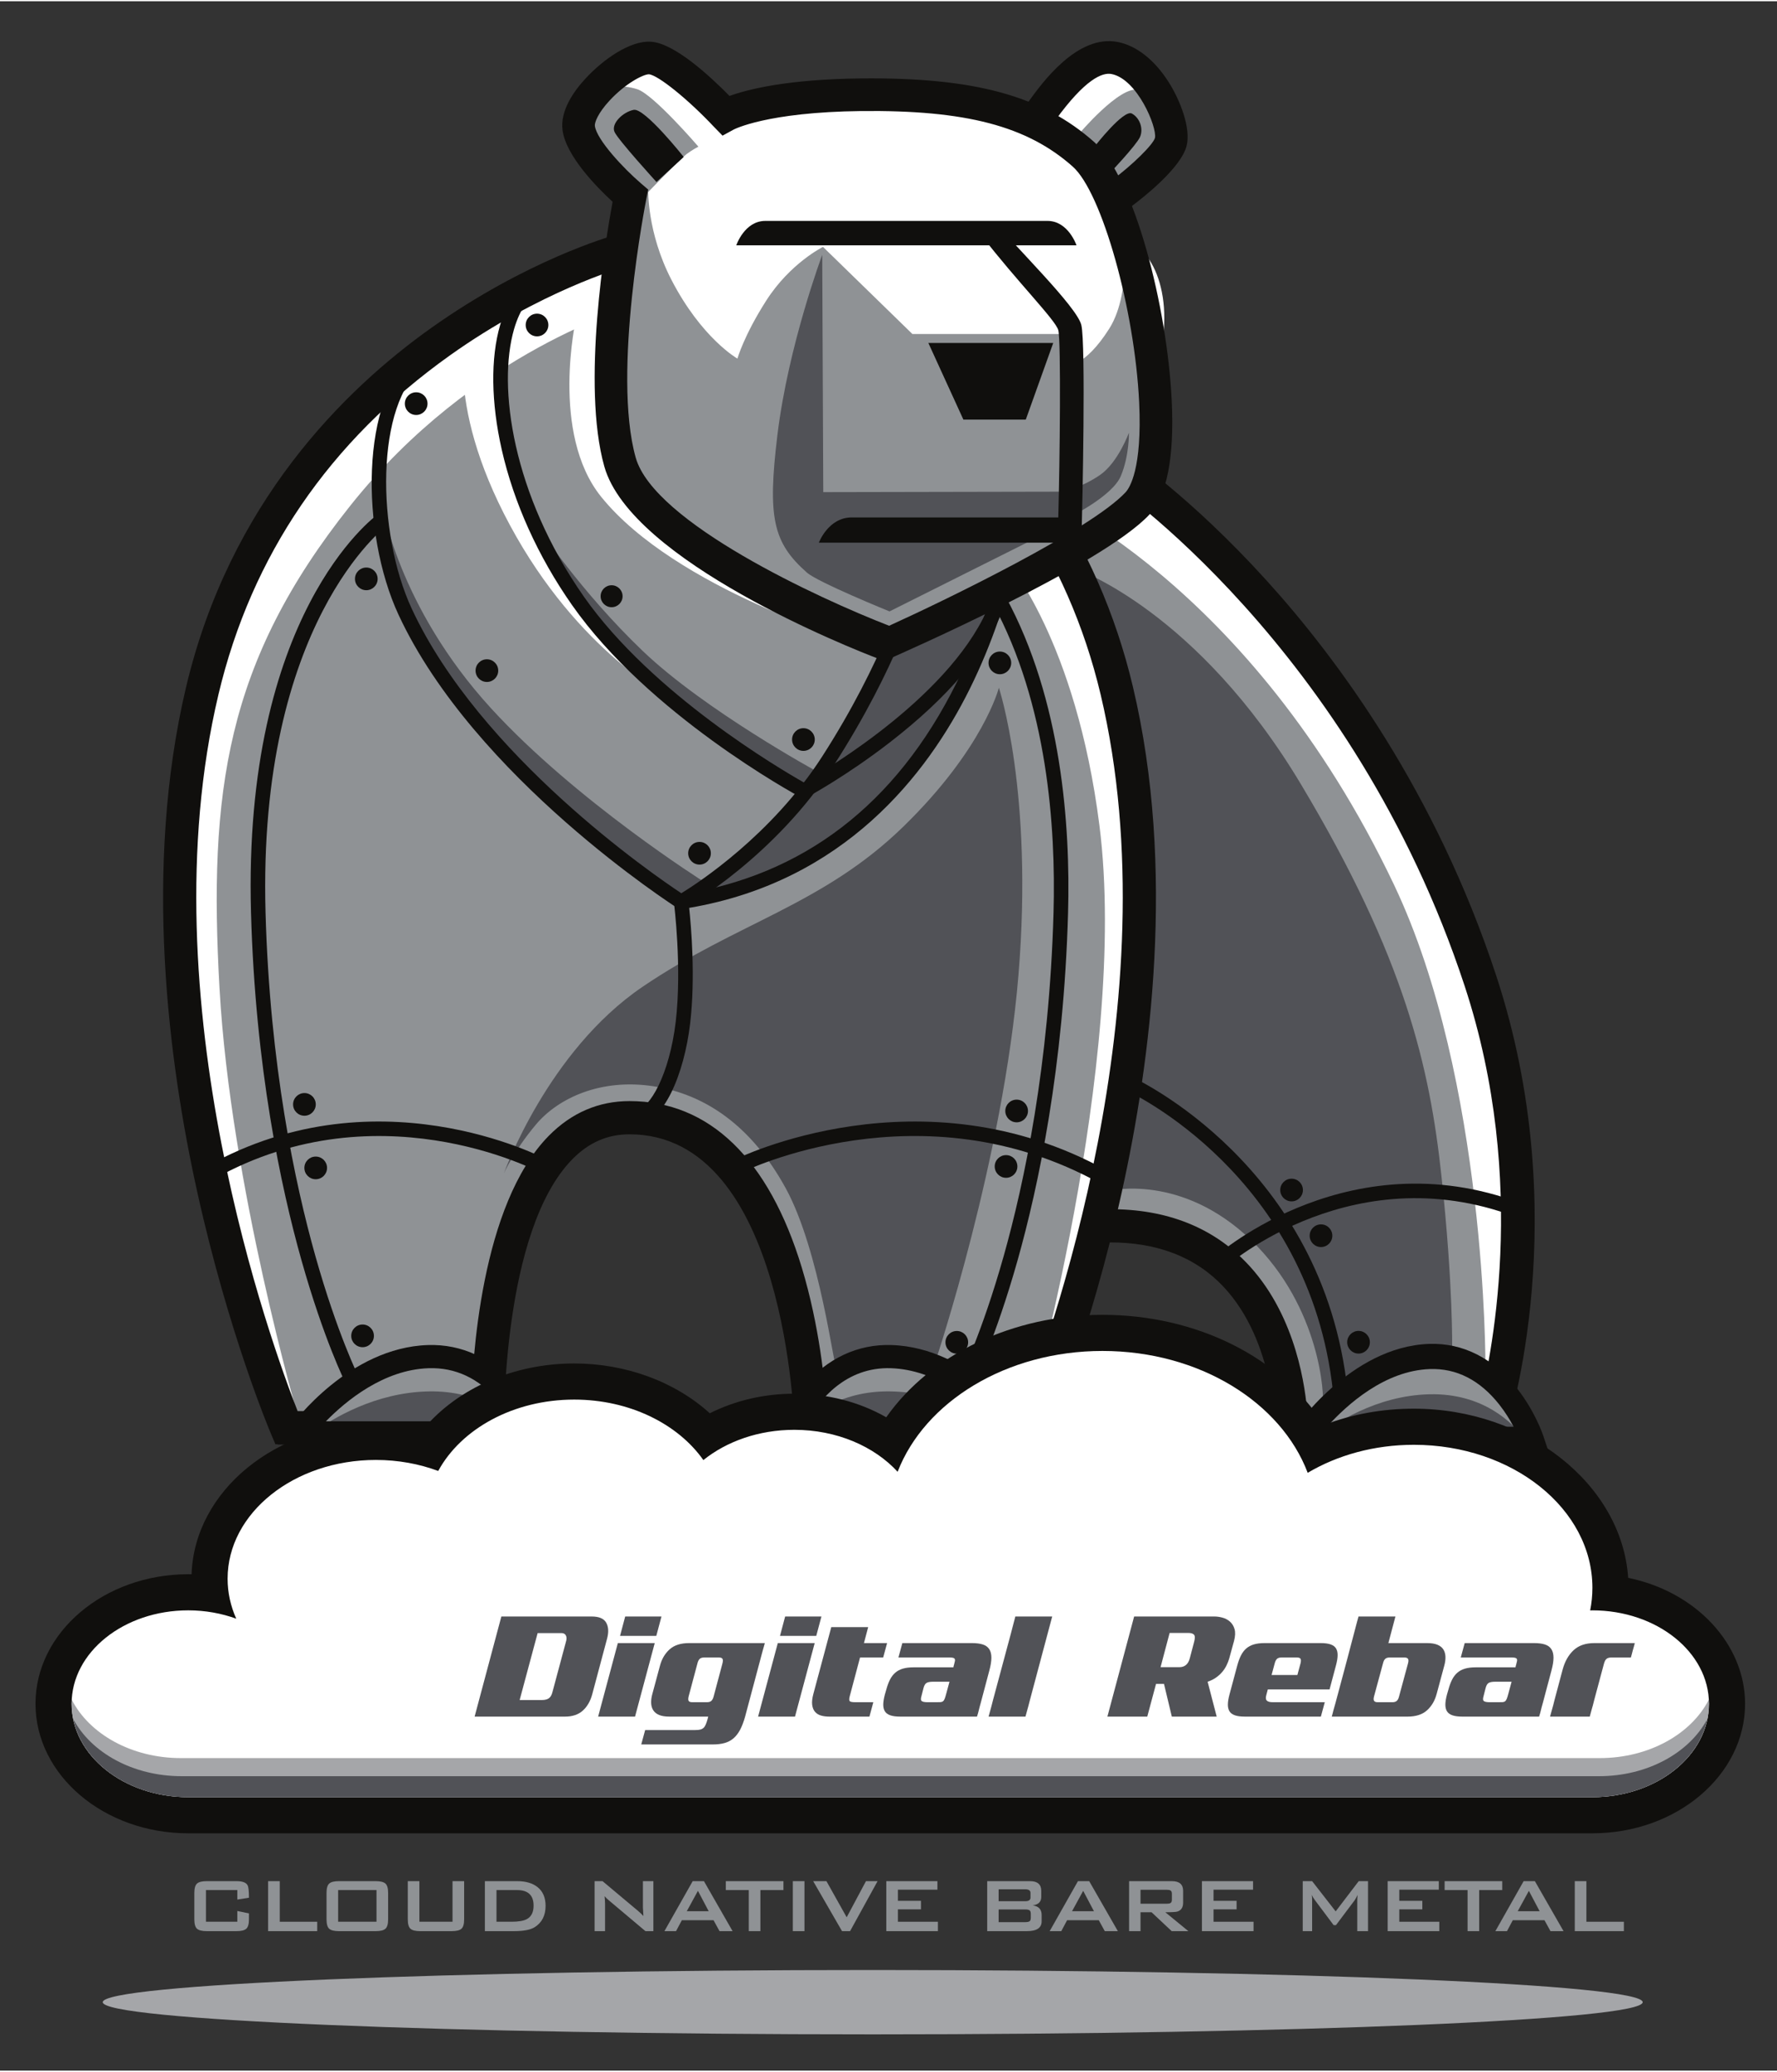 <?xml version="1.0" encoding="UTF-8" standalone="no"?>
<svg
   xmlns:dc="http://purl.org/dc/elements/1.1/"
   xmlns:cc="http://creativecommons.org/ns#"
   xmlns:rdf="http://www.w3.org/1999/02/22-rdf-syntax-ns#"
   xmlns:svg="http://www.w3.org/2000/svg"
   xmlns="http://www.w3.org/2000/svg"
   viewBox="-8.227 -9.127 411.84 479.44"
   height="461.907"
   width="396.307"
   xml:space="preserve"
   id="svg2"
   version="1.1"><rect x="-8.227" y="-9.127" width="411.84" height="479.44" fill="#333333" stroke="none"/><defs
     id="defs6" /><g
     transform="matrix(1.333,0,0,-1.333,0,461.907)"
     id="g10"><g
       transform="scale(0.1)"
       id="g12"><path
         id="path14"
         style="fill:#ffffff;fill-opacity:1;fill-rule:nonzero;stroke:none"
         d="m 987.648,3085.75 c 0,0 -250.738,-86.89 -489.054,-325.21 -238.321,-238.32 -245.77,-563.53 -248.254,-871.37 -2.481,-307.82 191.152,-841.56 191.152,-841.56 l 429.477,-4.97 -76.957,116.68 c 0,0 -4.965,431.96 240.808,436.92 245.76,4.96 312.8,-476.64 312.8,-476.64 l -34.76,-81.93 422.03,4.97 124.13,367.41 c 0,0 141.5,17.38 233.35,-106.75 91.85,-124.12 99.3,-255.69 99.3,-255.69 l 412.1,-2.49 -52.14,91.85 c 0,0 99.31,364.93 -54.61,754.69 -153.91,389.75 -464.23,729.86 -523.81,769.58 -59.58,39.72 -76.96,59.58 -76.96,59.58 0,0 15.69,50.93 52.92,175.06 37.24,124.12 -9.65,217.99 -59.3,220.47 -49.65,2.48 -75.54,-3.3 -75.54,-3.3 0,0 -27.31,57.11 -186.19,79.45 -158.88,22.34 -464.23,4.96 -464.23,4.96 l -99.3,49.65 c 0,0 -61.29,-82.79 -76.962,-161.36" /><path
         id="path16"
         style="fill:#8f9295;fill-opacity:1;fill-rule:nonzero;stroke:none"
         d="M 547.098,2656.61 C 330.613,2384.8 300.742,2158.77 319.984,1817.2 339.227,1475.63 457.09,1071.53 457.09,1071.53 h 389.676 l -55.321,96.21 c 0,0 -2.41,420.95 262.185,420.95 264.6,0 300.67,-524.37 300.67,-524.37 h 368.04 c 0,0 179.74,624.79 127.48,1036.72 -40.89,322.32 -161.16,459.43 -161.16,459.43 l 16.83,101.03 c 0,0 -48.1,-115.46 -250.15,-151.54 -202.06,-36.08 -310.3,57.73 -384.87,173.19 -74.568,115.46 -31.27,319.92 -31.27,319.92 0,0 -275.618,-74.65 -492.102,-346.46" /><path
         id="path18"
         style="fill:#515257;fill-opacity:1;fill-rule:nonzero;stroke:none"
         d="m 1162.33,2003.06 c 0,0 -223.142,140.71 -370.471,301.82 -162.257,177.42 -189.379,355.09 -189.379,355.09 0,0 -5.917,-196.48 175.176,-395.33 181.094,-198.85 350.354,-297.09 350.354,-297.09 l 34.32,35.51" /><path
         id="path20"
         style="fill:#8f9295;fill-opacity:1;fill-rule:nonzero;stroke:none"
         d="m 2362.17,1997.61 c 161.16,-339.16 158.76,-837.08 158.76,-837.08 l 7.22,-86.6 -317.52,-19.24 c 0,0 -21.65,192.43 -149.13,283.83 -127.49,91.41 -211.68,60.14 -211.68,60.14 0,0 115.46,370.44 57.73,750.49 -57.73,380.05 -165.97,529.19 -165.97,529.19 0,0 369,-151.25 620.59,-680.73" /><path
         id="path22"
         style="fill:#515257;fill-opacity:1;fill-rule:nonzero;stroke:none"
         d="m 1809.96,2546.49 c 0,0 209.48,-71.88 390.2,-373.77 180.73,-301.9 223.86,-490.84 244.39,-681.82 20.54,-191 18.48,-299.85 18.48,-299.85 0,0 -67.76,-16.42 -131.43,-41.06 -63.67,-24.65 -97.11,-67.28 -93.74,-55.21 3.37,12.07 -2.78,168.16 -123.95,285.22 -121.16,117.06 -246.45,86.25 -246.45,86.25 0,0 67.78,429.22 57.51,628.43 -10.27,199.21 -115.01,451.81 -115.01,451.81" /><path
         id="path24"
         style="fill:#515257;fill-opacity:1;fill-rule:nonzero;stroke:none"
         d="m 1392.75,1156.55 c -4.01,-2.15 -28.98,205.35 -88.19,313.69 -59.21,108.35 -139.84,163.78 -230.55,177.64 -90.705,13.86 -165.033,-20.16 -204.088,-66.77 -39.055,-46.62 -55.43,-84.41 -55.43,-84.41 0,0 75.59,211.65 240.628,323.77 165.03,112.13 313.69,142.36 453.53,278.42 139.84,136.06 166.32,241.55 166.32,241.55 0,0 60.46,-181.05 34.01,-499.78 -26.46,-318.74 -143.23,-667.75 -143.23,-667.75 0,0 -86.08,30.25 -173,-16.36" /><path
         id="path26"
         style="fill:#ffffff;fill-opacity:1;fill-rule:nonzero;stroke:none"
         d="m 812.109,2938.05 c 0,0 -29.168,-136.1 61.571,-325.14 90.73,-189.03 230.08,-290.57 230.08,-290.57 0,0 -159.869,79.94 -278.69,300.3 -118.82,220.36 -73.457,346.74 -73.457,346.74 l 73.457,32.41 -12.961,-63.74" /><path
         id="path28"
         style="fill:#ffffff;fill-opacity:1;fill-rule:nonzero;stroke:none"
         d="m 939.945,2982.65 c 0,0 -45.648,-199.84 43.618,-310.41 129.327,-160.19 443.297,-252.59 443.297,-252.59 0,0 -319.54,168.39 -386.83,294.23 -75.393,140.98 -6.48,288.41 -6.48,288.41 l -47.53,32.41 -46.075,-52.05" /><path
         id="path30"
         style="fill:#100f0d;fill-opacity:1;fill-rule:nonzero;stroke:none"
         d="m 1174.22,2052.79 c 0,-10.89 -8.83,-19.71 -19.71,-19.71 -10.89,0 -19.72,8.82 -19.72,19.71 0,10.89 8.83,19.71 19.72,19.71 10.88,0 19.71,-8.82 19.71,-19.71" /><path
         id="path32"
         style="fill:#100f0d;fill-opacity:1;fill-rule:nonzero;stroke:none"
         d="m 594.855,2529.68 c 0,-10.89 -8.82,-19.72 -19.71,-19.72 -10.887,0 -19.715,8.83 -19.715,19.72 0,10.89 8.828,19.71 19.715,19.71 10.89,0 19.71,-8.82 19.71,-19.71" /><path
         id="path34"
         style="fill:#100f0d;fill-opacity:1;fill-rule:nonzero;stroke:none"
         d="m 487.285,1616.3 c 0,-10.89 -8.832,-19.71 -19.719,-19.71 -10.886,0 -19.711,8.82 -19.711,19.71 0,10.89 8.825,19.71 19.711,19.71 10.887,0 19.719,-8.82 19.719,-19.71" /><path
         id="path36"
         style="fill:#100f0d;fill-opacity:1;fill-rule:nonzero;stroke:none"
         d="m 506.898,1505.93 c 0,-10.89 -8.828,-19.72 -19.718,-19.72 -10.887,0 -19.711,8.83 -19.711,19.72 0,10.89 8.824,19.7 19.711,19.7 10.89,0 19.718,-8.81 19.718,-19.7" /><path
         id="path38"
         style="fill:#100f0d;fill-opacity:1;fill-rule:nonzero;stroke:none"
         d="m 588.387,1214.01 c 0,-10.89 -8.824,-19.7 -19.711,-19.7 -10.891,0 -19.711,8.81 -19.711,19.7 0,10.89 8.82,19.72 19.711,19.72 10.887,0 19.711,-8.83 19.711,-19.72" /><path
         id="path40"
         style="fill:#100f0d;fill-opacity:1;fill-rule:nonzero;stroke:none"
         d="m 1621.53,1202.79 c 0,-10.89 -8.83,-19.72 -19.72,-19.72 -10.89,0 -19.72,8.83 -19.72,19.72 0,10.89 8.83,19.71 19.72,19.71 10.89,0 19.72,-8.82 19.72,-19.71" /><path
         id="path42"
         style="fill:#100f0d;fill-opacity:1;fill-rule:nonzero;stroke:none"
         d="m 1707.14,1508.44 c 0,-10.89 -8.82,-19.72 -19.71,-19.72 -10.88,0 -19.71,8.83 -19.71,19.72 0,10.88 8.83,19.7 19.71,19.7 10.89,0 19.71,-8.82 19.71,-19.7" /><path
         id="path44"
         style="fill:#100f0d;fill-opacity:1;fill-rule:nonzero;stroke:none"
         d="m 1725.57,1604.87 c 0,-10.89 -8.83,-19.72 -19.72,-19.72 -10.89,0 -19.71,8.83 -19.71,19.72 0,10.88 8.82,19.71 19.71,19.71 10.89,0 19.72,-8.83 19.72,-19.71" /><path
         id="path46"
         style="fill:#100f0d;fill-opacity:1;fill-rule:nonzero;stroke:none"
         d="m 1696.4,2383.65 c 0,-10.88 -8.83,-19.71 -19.71,-19.71 -10.89,0 -19.71,8.83 -19.71,19.71 0,10.89 8.82,19.72 19.71,19.72 10.88,0 19.71,-8.83 19.71,-19.72" /><path
         id="path48"
         style="fill:#100f0d;fill-opacity:1;fill-rule:nonzero;stroke:none"
         d="m 1354.86,2250.43 c 0,-10.89 -8.83,-19.71 -19.72,-19.71 -10.88,0 -19.71,8.82 -19.71,19.71 0,10.89 8.83,19.72 19.71,19.72 10.89,0 19.72,-8.83 19.72,-19.72" /><path
         id="path50"
         style="fill:#100f0d;fill-opacity:1;fill-rule:nonzero;stroke:none"
         d="m 1020.74,2499.51 c 0,-10.55 -8.55,-19.09 -19.09,-19.09 -10.545,0 -19.087,8.54 -19.087,19.09 0,10.54 8.542,19.08 19.087,19.08 10.54,0 19.09,-8.54 19.09,-19.08" /><path
         id="path52"
         style="fill:#100f0d;fill-opacity:1;fill-rule:nonzero;stroke:none"
         d="m 891.691,2970.89 c 0,-10.89 -8.828,-19.71 -19.714,-19.71 -10.883,0 -19.711,8.82 -19.711,19.71 0,10.89 8.828,19.72 19.711,19.72 10.886,0 19.714,-8.83 19.714,-19.72" /><path
         id="path54"
         style="fill:#100f0d;fill-opacity:1;fill-rule:nonzero;stroke:none"
         d="m 804.535,2370.21 c 0,-10.88 -8.828,-19.71 -19.719,-19.71 -10.882,0 -19.711,8.83 -19.711,19.71 0,10.89 8.829,19.72 19.711,19.72 10.891,0 19.719,-8.83 19.719,-19.72" /><path
         id="path56"
         style="fill:#100f0d;fill-opacity:1;fill-rule:nonzero;stroke:none"
         d="m 681.59,2834.24 c 0,-10.89 -8.828,-19.72 -19.711,-19.72 -10.891,0 -19.719,8.83 -19.719,19.72 0,10.89 8.828,19.71 19.719,19.71 10.883,0 19.711,-8.82 19.711,-19.71" /><path
         id="path58"
         style="fill:#100f0d;fill-opacity:1;fill-rule:nonzero;stroke:none"
         d="m 2254.74,1388.07 c 0,-10.89 -8.83,-19.71 -19.72,-19.71 -10.88,0 -19.7,8.82 -19.7,19.71 0,10.88 8.82,19.71 19.7,19.71 10.89,0 19.72,-8.83 19.72,-19.71" /><path
         id="path60"
         style="fill:#100f0d;fill-opacity:1;fill-rule:nonzero;stroke:none"
         d="m 2203.6,1467.46 c 0,-10.88 -8.83,-19.71 -19.72,-19.71 -10.89,0 -19.71,8.83 -19.71,19.71 0,10.89 8.82,19.72 19.71,19.72 10.89,0 19.72,-8.83 19.72,-19.72" /><path
         id="path62"
         style="fill:#100f0d;fill-opacity:1;fill-rule:nonzero;stroke:none"
         d="m 2319.99,1202.93 c 0,-10.89 -8.82,-19.72 -19.71,-19.72 -10.89,0 -19.71,8.83 -19.71,19.72 0,10.89 8.82,19.71 19.71,19.71 10.89,0 19.71,-8.82 19.71,-19.71" /><path
         id="path64"
         style="fill:#515257;fill-opacity:1;fill-rule:nonzero;stroke:none"
         d="m 1509.91,2504.55 c 0,0 -46.62,-201.57 -162.52,-332.59 -115.9,-131.02 -229.29,-201.57 -229.29,-201.57 0,0 167.56,13.86 299.84,114.64 132.28,100.79 219.21,289.76 241.89,376.69 22.67,86.92 42.83,167.55 42.83,167.55 l -192.75,-124.72" /><path
         id="path66"
         style="fill:#515257;fill-opacity:1;fill-rule:nonzero;stroke:none"
         d="m 1358.82,2194.8 c 0,0 -195.31,106.53 -303.02,209.51 -107.706,102.97 -181.089,214.23 -181.089,214.23 0,0 63.914,-152.69 198.849,-269.86 134.93,-117.18 263.95,-187.02 263.95,-187.02 l 21.31,33.14" /><path
         id="path68"
         style="fill:#a5a6a9;fill-opacity:1;fill-rule:nonzero;stroke:none"
         d="M 2794.35,55.922 C 2794.35,25.039 2194.98,0 1455.63,0 716.273,0 116.906,25.039 116.906,55.922 c 0,30.887 599.367,55.91 1338.724,55.91 739.35,0 1338.72,-25.023 1338.72,-55.91" /><path
         id="path70"
         style="fill:#100f0d;fill-opacity:1;fill-rule:nonzero;stroke:none"
         d="M 815.16,1025.53 H 417.152 l -7.472,17.57 c -2.989,7.04 -73.895,175.19 -128.246,420.07 -50.282,226.58 -94.485,563 -19.496,878.96 75.8,319.37 273.847,515.66 426.644,624.08 165.234,117.27 311.047,158.78 317.178,160.49 l 15.51,-55.6 -7.76,27.8 7.79,-27.8 c -1.42,-0.4 -143.792,-41.17 -301.034,-153.19 C 510.77,2768.66 375.461,2570.45 318.109,2328.79 191.758,1796.41 412.602,1193.09 455.73,1083.26 h 301.391 c 1.805,89.74 17.246,358.44 135.172,478.31 39.484,40.14 86.742,60.48 140.467,60.48 138.58,0 242.18,-100.13 299.59,-289.54 30.69,-101.23 40.37,-201.15 43.38,-248.57 h 325.24 v -57.72 h -381.05 l -0.59,28.28 c -0.1,5.09 -13.72,509.82 -286.57,509.82 -38.205,0 -70.69,-14.15 -99.311,-43.24 -122.91,-124.93 -118.828,-462.82 -118.773,-466.22 l 0.484,-29.33" /><path
         id="path72"
         style="fill:#100f0d;fill-opacity:1;fill-rule:nonzero;stroke:none"
         d="m 1122.18,1953.69 -6.39,4.05 c -3.51,2.23 -352.907,226.21 -484.595,509.56 -66.523,143.14 -66.261,380.06 28.887,452.51 l 15.301,-20.09 c -84.934,-64.68 -82.649,-289.74 -21.289,-421.77 118.75,-255.51 420.736,-462.83 468.766,-494.66 30.04,18.42 157.29,101.54 244.88,237.64 106.72,165.81 144.83,297.19 145.2,298.5 l 24.3,-6.91 c -1.56,-5.47 -39.36,-136.05 -148.26,-305.26 -102.9,-159.89 -253.84,-246.26 -260.21,-249.85 l -6.59,-3.72" /><path
         id="path74"
         style="fill:#100f0d;fill-opacity:1;fill-rule:nonzero;stroke:none"
         d="m 1043.64,1581.7 v 25.25 c 24.32,0 58.83,62.79 69.46,152.87 11.2,94.88 -2.92,205.85 -3.06,206.97 l -1.59,12.24 12.21,1.86 c 213.57,32.56 375.24,156.3 480.53,367.79 79.03,158.74 94.76,310.03 94.92,311.54 l 25.12,-2.49 c -0.61,-6.32 -16.19,-156.77 -97.07,-319.59 -73.94,-148.85 -218.37,-334.48 -487.67,-380.28 3.44,-31.97 11.17,-120.71 1.69,-201 -10.27,-87.05 -46.05,-175.16 -94.54,-175.16" /><path
         id="path76"
         style="fill:#100f0d;fill-opacity:1;fill-rule:nonzero;stroke:none"
         d="m 1850.91,1479.03 c -311.33,172.52 -620.12,20.56 -623.21,19.02 l -11.39,22.52 c 3.2,1.63 323.56,159.71 646.85,-19.46 l -12.25,-22.08" /><path
         id="path78"
         style="fill:#100f0d;fill-opacity:1;fill-rule:nonzero;stroke:none"
         d="m 2069.15,1333.82 -16.89,18.78 c 2.36,2.12 239.11,210.66 543.45,86.62 l -9.53,-23.38 c -289.44,117.92 -514.79,-80 -517.03,-82.02" /><path
         id="path80"
         style="fill:#100f0d;fill-opacity:1;fill-rule:nonzero;stroke:none"
         d="m 297.57,1479.22 -12.91,21.71 c 301.969,179.59 601.227,21.1 604.215,19.48 l -12.047,-22.2 c -2.859,1.53 -289.894,153.09 -579.258,-18.99" /><path
         id="path82"
         style="fill:#100f0d;fill-opacity:1;fill-rule:nonzero;stroke:none"
         d="m 539.629,1130.79 c -1.551,3.07 -38.281,76.64 -77.254,214.83 -35.859,127.16 -80.176,335.08 -87.664,603.52 -14.453,517.91 212.086,686.82 221.738,693.75 l 14.742,-20.51 -7.375,10.26 7.395,-10.25 c -2.254,-1.63 -225.301,-169.32 -211.25,-672.54 7.402,-265.4 51.113,-470.87 86.477,-596.49 38.32,-136.14 75.371,-210.47 75.742,-211.2 l -22.551,-11.37" /><path
         id="path84"
         style="fill:#100f0d;fill-opacity:1;fill-rule:nonzero;stroke:none"
         d="m 1752.82,1025.53 h -368.68 v 57.73 h 330.08 c 43.12,109.9 263.88,713.58 137.64,1245.53 -28.47,119.91 -77.24,230.86 -144.97,329.76 l 47.62,32.62 c 71.76,-104.77 123.41,-222.21 153.51,-349.04 74.99,-315.96 30.79,-652.38 -19.5,-878.96 -54.34,-244.88 -125.25,-413.03 -128.23,-420.07 l -7.47,-17.57" /><path
         id="path86"
         style="fill:#100f0d;fill-opacity:1;fill-rule:nonzero;stroke:none"
         d="m 1630.34,1130.79 -22.56,11.37 c 0.37,0.73 37.42,75.06 75.74,211.2 35.36,125.62 79.08,331.09 86.48,596.49 4.14,148.69 -10.75,362.48 -105.28,536.56 l 22.2,12.05 c 97.2,-179.01 112.56,-397.53 108.33,-549.32 -7.49,-268.44 -51.81,-476.36 -87.66,-603.52 -38.97,-138.19 -75.71,-211.76 -77.25,-214.83" /><path
         id="path88"
         style="fill:#100f0d;fill-opacity:1;fill-rule:nonzero;stroke:none"
         d="m 2550.75,1027.97 h -396.27 l 0.03,28.91 c 0,1.55 -1.33,159.11 -98.01,251.58 -50.75,48.53 -119.99,71.29 -205.69,67.57 l -2.49,57.68 c 102.16,4.5 185.8,-23.79 248.38,-83.84 88.23,-84.61 109.1,-208.4 114.03,-264.17 h 297.23 c 21.32,80.52 89.84,393.3 -23.26,736.7 -194.7,591.17 -618.64,876.12 -622.9,878.93 l 31.73,48.22 c 4.56,-2.99 113.11,-75.07 247.6,-223.5 123.72,-136.58 293.28,-366.39 398.4,-685.6 136.88,-415.61 22.62,-777.33 17.69,-792.52 l -6.47,-19.96" /><path
         id="path90"
         style="fill:#100f0d;fill-opacity:1;fill-rule:nonzero;stroke:none"
         d="m 1335.78,2147.08 -5.99,3.24 c -10.71,5.8 -263.98,144.08 -397.032,333.98 -58.899,84.06 -101.133,177.45 -122.145,270.07 -18.562,81.83 -19.57,158.66 -2.832,216.35 12.621,43.5 34.473,72.82 63.184,84.78 l 9.711,-23.31 c -21.094,-8.8 -38.367,-33.13 -48.637,-68.51 -28.816,-99.32 -3.121,-287.15 121.402,-464.88 118.549,-169.21 342.829,-300.58 382.349,-322.91 39.64,22.46 263.88,155.22 324.59,313.91 l 23.6,-9.02 c -29.4,-76.81 -96.03,-155.84 -198.07,-234.87 -75.45,-58.45 -141.36,-94.11 -144.13,-95.6 l -6,-3.23" /><path
         id="path92"
         style="fill:#515257;fill-opacity:1;fill-rule:nonzero;stroke:none"
         d="m 1487.99,1177.91 c -128.69,4.17 -178.61,-132.51 -178.61,-132.51 h 400.81 c 0,0 -93.52,128.34 -222.2,132.51" /><path
         id="path94"
         style="fill:#8f9295;fill-opacity:1;fill-rule:nonzero;stroke:none"
         d="m 1487.99,1117.46 c 92.13,-2 166.21,-46.78 200.88,-72.06 h 21.32 c 0,0 -93.52,128.34 -222.2,132.51 -128.69,4.17 -178.61,-132.51 -178.61,-132.51 h 11.97 c 21.5,26.41 73.37,74.09 166.64,72.06" /><path
         id="path96"
         style="fill:#100f0d;fill-opacity:1;fill-rule:nonzero;stroke:none"
         d="m 1341.55,1065.54 h 324.34 c -35.21,35.96 -100.56,89.72 -178.55,92.24 -79.28,2.69 -125.06,-56.26 -145.79,-92.24 z m 408.23,-40.27 h -469.2 l 9.88,27.04 c 0.56,1.54 14.07,37.96 44.62,73.94 41.49,48.87 94.62,73.79 153.56,71.79 136.94,-4.44 233.78,-135.22 237.83,-140.78 l 23.31,-31.99" /><path
         id="path98"
         style="fill:#100f0d;fill-opacity:1;fill-rule:nonzero;stroke:none"
         d="m 2255.91,1116.65 c -40.63,377.5 -355.81,522.3 -358.99,523.73 l 10.29,23.06 c 3.31,-1.48 331.65,-152.31 373.82,-544.09 l -25.12,-2.7" /><path
         id="path100"
         style="fill:#515257;fill-opacity:1;fill-rule:nonzero;stroke:none"
         d="m 682.875,1177.91 c 128.68,4.17 178.609,-132.51 178.609,-132.51 H 460.668 c 0,0 93.523,128.34 222.207,132.51" /><path
         id="path102"
         style="fill:#8f9295;fill-opacity:1;fill-rule:nonzero;stroke:none"
         d="m 849.516,1045.4 h 11.968 c 0,0 -49.929,136.68 -178.609,132.51 C 554.191,1173.74 460.668,1045.4 460.668,1045.4 h 21.324 c 34.668,25.28 108.754,70.06 200.883,72.06 93.27,2.03 145.141,-45.65 166.641,-72.06" /><path
         id="path104"
         style="fill:#100f0d;fill-opacity:1;fill-rule:nonzero;stroke:none"
         d="m 504.965,1065.54 h 324.344 c -6.098,10.61 -14.379,23.19 -25.008,35.56 -33.594,39.12 -74.375,58.24 -120.778,56.68 -77.976,-2.52 -143.335,-56.27 -178.558,-92.24 z m 385.312,-40.27 H 421.082 l 23.313,31.99 c 4.054,5.56 100.886,136.34 237.824,140.78 59.035,1.91 112.082,-22.91 153.566,-71.79 30.539,-35.98 44.051,-72.4 44.61,-73.94 l 9.882,-27.04" /><path
         id="path106"
         style="fill:#515257;fill-opacity:1;fill-rule:nonzero;stroke:none"
         d="m 2423.47,1178.16 c 128.68,4.52 178.6,-143.98 178.6,-143.98 h -400.81 c 0,0 93.53,139.45 222.21,143.98" /><path
         id="path108"
         style="fill:#8f9295;fill-opacity:1;fill-rule:nonzero;stroke:none"
         d="m 2590.11,1034.18 h 11.96 c 0,0 -49.92,148.5 -178.6,143.98 -128.68,-4.53 -222.21,-143.98 -222.21,-143.98 h 21.32 c 34.67,27.47 108.76,76.12 200.89,78.3 93.27,2.21 145.14,-49.61 166.64,-78.3" /><path
         id="path110"
         style="fill:#100f0d;fill-opacity:1;fill-rule:nonzero;stroke:none"
         d="m 2245.56,1056.05 h 324.35 c -6.1,11.54 -14.39,25.21 -25.01,38.66 -33.6,42.5 -74.38,63.28 -120.78,61.58 -77.98,-2.74 -143.34,-61.14 -178.56,-100.24 z m 385.31,-43.75 h -469.2 l 23.31,34.77 c 4.07,6.03 100.89,148.14 237.84,152.96 59.03,2.08 112.08,-24.89 153.56,-78.01 30.54,-39.08 44.05,-78.66 44.61,-80.33 l 9.88,-29.39" /><path
         id="path112"
         style="fill:#100f0d;fill-opacity:1;fill-rule:nonzero;stroke:none"
         d="M 265.578,349.422 C 119.141,349.422 0,450.422 0,574.57 c 0,124.141 119.141,225.141 265.578,225.141 1.934,0 3.86,-0.02 5.781,-0.063 4.879,144.821 146.864,261.472 320.422,261.472 28.051,0 55.824,-3.03 82.653,-9 59.945,71.39 157.582,113.9 262.156,113.9 89.49,0 175.11,-31.5 235.78,-86.56 44.19,22.28 94.88,34.03 146.94,34.03 57.73,0 112.83,-14.16 159.84,-40.99 77.47,109.99 220.83,178.07 375.96,178.07 162.99,0 309.86,-73.25 384.96,-191.52 48.99,18.84 101.57,28.39 156.38,28.39 195.95,0 361.74,-131.389 372.65,-294.01 118.11,-24.149 203.25,-115.442 203.25,-218.86 0,-124.148 -119.14,-225.148 -265.58,-225.148 H 265.578" /><path
         id="path114"
         style="fill:#ffffff;fill-opacity:1;fill-rule:nonzero;stroke:none"
         d="m 2706.77,412.211 c 111.99,0 202.79,72.687 202.79,162.359 0,89.668 -90.8,162.36 -202.79,162.36 -1.27,0 -2.49,-0.129 -3.75,-0.149 2.54,12.801 3.9,25.918 3.9,39.309 0,137.281 -139.01,248.58 -310.47,248.58 -69.12,0 -132.95,-18.11 -184.54,-48.69 -46.41,122.56 -188.57,211.79 -356.8,211.79 -167.42,0 -309.06,-88.35 -356.17,-210 -40.64,44.17 -105.86,72.94 -179.63,72.94 -61.79,0 -117.71,-20.11 -158.12,-52.601 -44.23,62.751 -128.21,105.131 -224.604,105.131 -105.801,0 -196.664,-51.04 -236.398,-124.029 -32.958,12.238 -69.668,19.129 -108.403,19.129 -142.379,0 -257.793,-92.399 -257.793,-206.399 0,-24.39 5.324,-47.781 15.031,-69.511 -25.476,9.23 -53.664,14.5 -83.445,14.5 -112,0 -202.793,-72.692 -202.793,-162.36 0,-89.672 90.793,-162.359 202.793,-162.359 188.289,0 2441.192,0 2441.192,0" /><path
         id="path116"
         style="fill:#a5a6a9;fill-opacity:1;fill-rule:nonzero;stroke:none"
         d="m 265.578,412.211 c 188.289,0 2441.192,0 2441.192,0 111.99,0 202.79,72.687 202.79,162.359 0,2.328 -0.19,4.621 -0.32,6.93 -30.45,-59.391 -103.79,-101.352 -189.68,-101.352 0,0 -2276.513,0 -2466.779,0 -85.894,0 -159.222,41.961 -189.672,101.352 -0.129,-2.309 -0.324,-4.602 -0.324,-6.93 0,-89.672 90.793,-162.359 202.793,-162.359" /><path
         id="path118"
         style="fill:#515257;fill-opacity:1;fill-rule:nonzero;stroke:none"
         d="m 265.578,412.211 c 188.289,0 2441.192,0 2441.192,0 100.6,0 183.87,58.711 199.82,135.629 -31.1,-58.219 -103.56,-99.149 -188.3,-99.149 0,0 -2274.173,0 -2464.239,0 -84.735,0 -157.203,40.93 -188.289,99.149 C 81.707,470.922 164.973,412.211 265.578,412.211" /><path
         id="path120"
         style="fill:#515257;fill-opacity:1;fill-rule:nonzero;stroke:none"
         d="m 922.781,684.371 c 0.903,3.629 0.629,6.707 -0.816,9.25 -1.453,2.527 -3.988,3.809 -7.606,3.809 H 873.031 L 841.77,581.07 h 38.605 c 5.254,0 9.285,1 12.094,2.989 2.808,1.992 4.847,5.351 6.117,10.062 z m 45.125,-93.512 c -3.258,-11.961 -8.742,-21.39 -16.441,-28.269 -7.707,-6.899 -17.996,-10.34 -30.86,-10.34 H 763.469 l 46.492,174 h 157.133 c 12.683,0 21.066,-3.59 25.144,-10.738 4.078,-7.16 4.582,-16.461 1.5,-27.871 l -25.832,-96.782" /><path
         id="path122"
         style="fill:#515257;fill-opacity:1;fill-rule:nonzero;stroke:none"
         d="m 1016.3,692.539 8.97,33.711 h 63.07 l -8.98,-33.711 z M 978.234,552.25 1012.49,680.031 h 64.15 L 1042.39,552.25 h -64.156" /><path
         id="path124"
         style="fill:#515257;fill-opacity:1;fill-rule:nonzero;stroke:none"
         d="m 1194.36,644.691 c 0.91,3.618 0.96,6.25 0.14,7.887 -0.82,1.621 -3.04,2.442 -6.66,2.442 h -25.01 c -3.63,0 -6.3,-0.821 -8.02,-2.442 -1.73,-1.637 -3.04,-4.269 -3.95,-7.887 l -15.22,-57.089 c -0.91,-3.641 -0.95,-6.25 -0.13,-7.883 0.81,-1.637 3.03,-2.457 6.65,-2.457 h 25.02 c 3.62,0 6.29,0.82 8.01,2.457 1.72,1.633 3.04,4.242 3.94,7.883 z m 39.42,-92.441 c -2.54,-9.059 -5.44,-16.668 -8.7,-22.84 -3.27,-6.148 -7.11,-11.14 -11.55,-14.949 -4.44,-3.801 -9.62,-6.52 -15.49,-8.141 -5.9,-1.64 -12.65,-2.449 -20.26,-2.449 h -124.59 l 6.79,25.008 h 87.08 c 3.44,0 6.3,0.262 8.56,0.812 2.26,0.539 4.17,1.489 5.72,2.86 1.53,1.347 2.84,3.308 3.94,5.84 1.08,2.539 2.17,5.711 3.26,9.507 l 1.08,4.352 h -67.42 c -7.43,0 -13.41,0.949 -17.94,2.871 -4.54,1.891 -7.93,4.617 -10.19,8.149 -2.27,3.539 -3.5,7.742 -3.68,12.64 -0.18,4.891 0.55,10.238 2.18,16.031 l 13.05,48.391 c 3.07,11.777 8.65,21.348 16.72,28.688 8.06,7.339 19.44,11.011 34.11,11.011 h 131.58 c -0.54,-2.179 -1.08,-4.172 -1.63,-5.98 -0.54,-1.813 -1.13,-3.86 -1.76,-6.121 -0.64,-2.27 -1.41,-5.121 -2.32,-8.571 -0.91,-3.437 -2.08,-7.879 -3.53,-13.32 l -25.01,-93.789" /><path
         id="path126"
         style="fill:#515257;fill-opacity:1;fill-rule:nonzero;stroke:none"
         d="m 1294.4,692.539 8.97,33.711 h 63.08 l -8.98,-33.711 z m -38.06,-140.289 34.26,127.781 h 64.15 L 1320.5,552.25 h -64.16" /><path
         id="path128"
         style="fill:#515257;fill-opacity:1;fill-rule:nonzero;stroke:none"
         d="m 1380.03,552.25 c -5.07,0 -9.75,0.59 -14,1.77 -4.26,1.171 -7.75,3.261 -10.47,6.25 -2.71,3 -4.44,7.07 -5.16,12.242 -0.72,5.16 0,11.726 2.17,19.707 l 30.99,115.543 h 64.16 l -7.34,-27.731 h 40.24 l -6.8,-25.011 h -40.23 l -17.94,-67.418 c -1.09,-4.172 -1.14,-6.942 -0.14,-8.293 1,-1.36 4.39,-2.047 10.19,-2.047 h 22.56 8.43 l -6.79,-25.012 h -69.87" /><path
         id="path130"
         style="fill:#515257;fill-opacity:1;fill-rule:nonzero;stroke:none"
         d="m 1589.09,612.879 h -28.55 c -4.89,0 -8.56,-0.641 -11.01,-1.899 -2.45,-1.269 -4.3,-4.261 -5.57,-8.98 l -3.54,-13.871 c -1.45,-4.699 -1.27,-7.699 0.55,-8.957 1.81,-1.274 5.17,-1.91 10.06,-1.91 h 14.95 c 3.09,0 5.53,0.047 7.33,0.136 1.81,0.094 3.31,0.59 4.49,1.5 1.18,0.903 2.18,2.403 2.99,4.481 0.81,2.082 1.77,5.211 2.86,9.383 z m -85.64,-60.629 c -7.25,0 -13.05,0.781 -17.4,2.32 -4.35,1.532 -7.47,3.891 -9.38,7.059 -1.9,3.172 -2.8,7.16 -2.72,11.973 0.1,4.796 1.05,10.546 2.86,17.257 l 2.45,8.43 c 1.81,6.699 3.94,12.461 6.38,17.262 2.45,4.801 5.49,8.789 9.11,11.961 3.62,3.168 8.03,5.527 13.18,7.07 5.17,1.539 11.38,2.309 18.63,2.309 h 69.32 c 0.19,0.91 0.31,1.629 0.4,2.179 0.1,0.532 0.24,1.039 0.42,1.489 0.18,0.453 0.35,1.089 0.54,1.91 0.18,0.812 0.45,1.941 0.81,3.383 0.91,2.898 0.82,4.988 -0.26,6.257 -1.09,1.27 -3.91,1.911 -8.43,1.911 h -89.04 l 6.79,25.011 h 121.13 c 7.6,0 13.9,-0.82 18.88,-2.453 4.99,-1.629 8.7,-4.348 11.15,-8.156 2.46,-3.813 3.68,-8.75 3.68,-14.813 0,-6.078 -1.19,-13.461 -3.54,-22.16 l -14.95,-56.269 c -0.91,-3.258 -1.64,-5.891 -2.18,-7.879 -0.53,-2 -1,-3.813 -1.35,-5.442 -0.38,-1.629 -0.79,-3.218 -1.23,-4.757 -0.45,-1.543 -1.05,-3.493 -1.76,-5.852 h -133.49" /><path
         id="path132"
         style="fill:#515257;fill-opacity:1;fill-rule:nonzero;stroke:none"
         d="m 1657.04,552.25 c 0.73,2.539 1.32,4.672 1.77,6.391 0.45,1.73 0.96,3.539 1.5,5.441 0.54,1.906 1.18,4.219 1.9,6.93 0.72,2.718 1.63,6.25 2.72,10.597 l 30.99,115.27 c 1.09,4.351 2.04,8.019 2.86,11.012 0.81,2.988 1.5,5.578 2.03,7.75 0.55,2.168 1.05,4.078 1.51,5.711 0.44,1.628 0.85,3.257 1.22,4.898 h 64.15 L 1729.1,581.609 c -1.1,-4.347 -2.01,-7.879 -2.73,-10.597 -0.72,-2.711 -1.36,-5.024 -1.9,-6.93 -0.55,-1.902 -1.05,-3.711 -1.5,-5.441 -0.46,-1.719 -1.04,-3.852 -1.77,-6.391 h -64.16" /><path
         id="path134"
         style="fill:#515257;fill-opacity:1;fill-rule:nonzero;stroke:none"
         d="m 2014.52,682.48 c 1.65,6.149 1.5,10.231 -0.4,12.231 -1.9,1.988 -5.21,2.98 -9.92,2.98 h -32.35 l -15.77,-59.531 h 32.62 c 9.43,0 15.5,5.172 18.22,15.488 z m -38.86,-130.23 -13.6,56.82 h -13.86 l -15.23,-56.82 h -69.32 l 46.49,174 h 139.74 c 4.16,0 8.69,-0.648 13.58,-1.918 4.9,-1.262 9.25,-3.531 13.05,-6.793 3.81,-3.25 6.53,-7.609 8.16,-13.039 1.63,-5.449 1.36,-12.328 -0.82,-20.672 l -8.42,-30.719 c -1.09,-3.789 -2.63,-7.75 -4.63,-11.82 -2,-4.078 -4.53,-7.93 -7.6,-11.551 -3.09,-3.629 -6.72,-6.886 -10.88,-9.789 -4.17,-2.898 -8.98,-5.258 -14.41,-7.07 l 15.77,-60.629 h -78.02" /><path
         id="path136"
         style="fill:#515257;fill-opacity:1;fill-rule:nonzero;stroke:none"
         d="m 2199.39,644.691 c 0.9,3.618 0.95,6.25 0.13,7.887 -0.81,1.621 -3.03,2.442 -6.66,2.442 h -26.36 c -3.64,0 -6.3,-0.821 -8.02,-2.442 -1.73,-1.637 -3.05,-4.269 -3.96,-7.887 l -5.42,-20.121 h 44.86 z m -56.82,-45.132 -2.45,-9.239 c -1.45,-4.718 -1.27,-8.082 0.55,-10.07 1.8,-1.988 5.34,-2.988 10.59,-2.988 h 90.34 l -6.79,-25.012 h -132.2 c -7.26,0 -13.06,0.781 -17.4,2.32 -4.36,1.532 -7.47,3.891 -9.39,7.059 -1.89,3.172 -2.8,7.16 -2.71,11.973 0.09,4.796 1.04,10.546 2.86,17.257 l 13.58,50.563 c 1.81,6.707 3.95,12.457 6.4,17.269 2.44,4.797 5.48,8.789 9.1,11.95 3.63,3.179 8.02,5.531 13.2,7.07 5.15,1.551 11.36,2.32 18.61,2.32 h 97.6 c 7.24,0 13.04,-0.769 17.4,-2.32 4.34,-1.539 7.47,-3.891 9.37,-7.07 1.91,-3.161 2.81,-7.153 2.72,-11.95 -0.09,-4.812 -1.04,-10.562 -2.85,-17.269 l -11.15,-41.863 h -107.38" /><path
         id="path138"
         style="fill:#515257;fill-opacity:1;fill-rule:nonzero;stroke:none"
         d="m 2386.43,645.23 c 0.9,3.629 0.81,6.168 -0.27,7.61 -1.09,1.461 -3.18,2.18 -6.25,2.18 h -25.56 c -3.09,0 -5.54,-0.719 -7.34,-2.18 -1.81,-1.442 -3.18,-3.981 -4.08,-7.61 l -15.77,-58.171 c -0.91,-3.629 -0.82,-6.161 0.27,-7.618 1.09,-1.453 3.17,-2.179 6.25,-2.179 h 25.56 c 3.08,0 5.53,0.726 7.35,2.179 1.8,1.457 3.16,3.989 4.07,7.618 z m 49.75,-53.289 c -3.09,-11.781 -8.67,-21.339 -16.72,-28.671 -8.07,-7.34 -19.45,-11.02 -34.12,-11.02 h -131.59 c 0.55,1.809 1.01,3.488 1.37,5.031 0.36,1.547 0.77,3.168 1.22,4.899 0.46,1.718 1,3.672 1.64,5.851 0.63,2.16 1.4,4.891 2.31,8.149 7.07,26.64 13.49,50.652 19.29,72.039 2.36,9.062 4.71,18.031 7.07,26.922 2.36,8.871 4.5,16.941 6.39,24.179 1.9,7.262 3.49,13.282 4.76,18.09 1.27,4.801 2.09,7.738 2.45,8.84 h 64.16 l -12.24,-46.219 h 67.42 c 7.25,0 13.19,-0.961 17.82,-2.851 4.61,-1.91 8.05,-4.621 10.32,-8.16 2.26,-3.532 3.48,-7.75 3.67,-12.641 0.18,-4.899 -0.54,-10.25 -2.18,-16.047 l -13.04,-48.391" /><path
         id="path140"
         style="fill:#515257;fill-opacity:1;fill-rule:nonzero;stroke:none"
         d="m 2566.39,612.879 h -28.54 c -4.9,0 -8.56,-0.641 -11.01,-1.899 -2.45,-1.269 -4.31,-4.261 -5.58,-8.98 l -3.53,-13.871 c -1.45,-4.699 -1.27,-7.699 0.54,-8.957 1.81,-1.274 5.17,-1.91 10.06,-1.91 h 14.95 c 3.09,0 5.53,0.047 7.35,0.136 1.8,0.094 3.3,0.59 4.48,1.5 1.18,0.903 2.18,2.403 2.99,4.481 0.82,2.082 1.77,5.211 2.86,9.383 z m -85.63,-60.629 c -7.25,0 -13.05,0.781 -17.4,2.32 -4.35,1.532 -7.47,3.891 -9.38,7.059 -1.9,3.172 -2.8,7.16 -2.72,11.973 0.09,4.796 1.05,10.546 2.86,17.257 l 2.45,8.43 c 1.8,6.699 3.93,12.461 6.38,17.262 2.44,4.801 5.48,8.789 9.11,11.961 3.62,3.168 8.02,5.527 13.19,7.07 5.15,1.539 11.36,2.309 18.61,2.309 h 69.33 c 0.18,0.91 0.32,1.629 0.41,2.179 0.08,0.532 0.22,1.039 0.41,1.489 0.17,0.453 0.35,1.089 0.54,1.91 0.18,0.812 0.45,1.941 0.81,3.383 0.91,2.898 0.82,4.988 -0.27,6.257 -1.08,1.27 -3.9,1.911 -8.43,1.911 h -88.62 l 6.8,25.011 h 120.7 c 7.61,0 13.91,-0.82 18.9,-2.453 4.98,-1.629 8.7,-4.348 11.14,-8.156 2.45,-3.813 3.67,-8.75 3.67,-14.813 0,-6.078 -1.18,-13.461 -3.53,-22.16 l -14.95,-56.269 c -0.91,-3.258 -1.64,-5.891 -2.18,-7.879 -0.54,-2 -1,-3.813 -1.36,-5.442 -0.37,-1.629 -0.77,-3.218 -1.22,-4.757 -0.45,-1.543 -1.05,-3.493 -1.77,-5.852 h -133.48" /><path
         id="path142"
         style="fill:#515257;fill-opacity:1;fill-rule:nonzero;stroke:none"
         d="m 2740.38,655.02 c -3.99,0 -6.94,-0.77 -8.83,-2.321 -1.91,-1.539 -3.4,-4.301 -4.5,-8.289 l -16.85,-62.801 c -1.09,-4.347 -1.94,-7.699 -2.58,-10.05 -0.63,-2.36 -1.22,-4.438 -1.77,-6.258 -0.54,-1.813 -1.04,-3.621 -1.49,-5.43 -0.45,-1.812 -1.13,-4.351 -2.04,-7.621 h -69.05 c 0.9,3.27 1.59,5.762 2.04,7.488 0.46,1.711 0.94,3.481 1.49,5.301 0.55,1.801 1.13,3.93 1.77,6.371 0.63,2.469 1.49,5.852 2.59,10.199 l 13.85,51.93 c 3.81,14.32 10.16,25.641 19.04,33.992 8.87,8.328 20.92,12.5 36.15,12.5 h 70.42 c -0.37,-1.633 -0.87,-3.543 -1.5,-5.711 -0.64,-2.179 -1.27,-4.398 -1.91,-6.672 -0.63,-2.257 -1.22,-4.527 -1.77,-6.789 -0.53,-2.269 -1.08,-4.211 -1.62,-5.839 h -33.44" /><path
         id="path144"
         style="fill:#8f9295;fill-opacity:1;fill-rule:nonzero;stroke:none"
         d="m 371.121,199.922 c 0,-8.09 -1.547,-13.524 -4.629,-16.344 -3.101,-2.797 -8.73,-4.207 -16.922,-4.207 h -51.867 c -8.199,0 -13.844,1.41 -16.922,4.207 -3.086,2.82 -4.636,8.254 -4.636,16.344 v 45.789 c 0,8.09 1.55,13.551 4.636,16.34 3.078,2.808 8.723,4.219 16.922,4.219 h 51.867 c 10.317,0 16.715,-2.418 19.184,-7.25 1.57,-2.809 2.367,-9.989 2.367,-21.551 l -20.211,-3.188 v 16.489 h -54.551 v -55.059 h 54.551 v 18.687 l 20.211,-4.207 v -10.269" /><path
         id="path146"
         style="fill:#8f9295;fill-opacity:1;fill-rule:nonzero;stroke:none"
         d="m 489.816,179.371 h -85.371 v 86.899 h 20.215 v -70.559 h 65.156 v -16.34" /><path
         id="path148"
         style="fill:#8f9295;fill-opacity:1;fill-rule:nonzero;stroke:none"
         d="m 592.879,195.711 v 55.059 h -66.68 v -55.059 z m 20.199,4.211 c 0,-8.09 -1.535,-13.524 -4.633,-16.344 -3.082,-2.797 -8.73,-4.207 -16.922,-4.207 h -63.98 c -8.195,0 -13.84,1.41 -16.926,4.207 -3.082,2.82 -4.629,8.254 -4.629,16.344 v 45.789 c 0,8.09 1.547,13.551 4.629,16.34 3.086,2.808 8.731,4.219 16.926,4.219 h 63.98 c 8.192,0 13.84,-1.411 16.922,-4.219 3.098,-2.789 4.633,-8.25 4.633,-16.34 v -45.789" /><path
         id="path150"
         style="fill:#8f9295;fill-opacity:1;fill-rule:nonzero;stroke:none"
         d="m 745.258,199.922 c 0,-8.09 -1.535,-13.524 -4.633,-16.344 -3.082,-2.797 -8.727,-4.207 -16.91,-4.207 H 668.82 c -8.191,0 -13.836,1.41 -16.922,4.207 -3.097,2.82 -4.628,8.254 -4.628,16.344 v 66.348 h 20.195 v -70.559 h 57.594 v 70.559 h 20.199 v -66.348" /><path
         id="path152"
         style="fill:#8f9295;fill-opacity:1;fill-rule:nonzero;stroke:none"
         d="m 865.992,223.672 c 0,18.066 -9.547,27.098 -28.621,27.098 h -35.879 v -55.059 h 26.11 c 12.343,0 21.316,1.57 26.937,4.719 7.633,4.261 11.453,12 11.453,23.242 z m 20.871,-0.34 c 0,-16.852 -6.394,-29.25 -19.183,-37.211 -7.305,-4.492 -19.196,-6.75 -35.707,-6.75 h -50.676 v 86.899 h 55.894 c 15.043,0 26.832,-3.372 35.368,-10.11 9.539,-7.398 14.304,-18.351 14.304,-32.828" /><path
         id="path154"
         style="fill:#8f9295;fill-opacity:1;fill-rule:nonzero;stroke:none"
         d="m 1074.28,179.371 h -13.81 l -63.818,53.719 c -2.699,2.25 -5.109,4.601 -7.234,7.07 0.562,-5.609 0.836,-10.031 0.836,-13.301 V 179.371 H 972.07 v 86.899 h 13.813 L 1047,215.078 c 4.39,-3.699 7.69,-6.859 9.93,-9.437 -0.56,8.089 -0.83,13.078 -0.83,15 v 45.629 h 18.18 v -86.899" /><path
         id="path156"
         style="fill:#8f9295;fill-opacity:1;fill-rule:nonzero;stroke:none"
         d="m 1170.42,214.059 -18.69,35.371 -19.36,-35.371 z m 41.59,-34.688 h -22.73 l -10.44,19.051 h -55.06 l -10.1,-19.051 h -20.21 l 49.16,86.899 h 19.54 l 49.84,-86.899" /><path
         id="path158"
         style="fill:#8f9295;fill-opacity:1;fill-rule:nonzero;stroke:none"
         d="m 1300.41,250.77 h -40.07 v -71.399 h -20.21 v 71.399 h -39.9 v 15.5 h 100.18 v -15.5" /><path
         id="path160"
         style="fill:#8f9295;fill-opacity:1;fill-rule:nonzero;stroke:none"
         d="m 1336.96,179.371 h -20.22 v 86.899 h 20.22 v -86.899" /><path
         id="path162"
         style="fill:#8f9295;fill-opacity:1;fill-rule:nonzero;stroke:none"
         d="m 1464.08,266.27 -47.83,-86.899 h -13.97 l -50.17,86.899 h 23.06 l 35.19,-62.809 33.52,62.809 h 20.2" /><path
         id="path164"
         style="fill:#8f9295;fill-opacity:1;fill-rule:nonzero;stroke:none"
         d="m 1568.99,179.371 h -89.75 v 86.899 h 88.9 v -14.829 h -68.69 v -19.359 h 40.06 v -14.82 h -40.06 v -21.551 h 69.54 v -16.34" /><path
         id="path166"
         style="fill:#8f9295;fill-opacity:1;fill-rule:nonzero;stroke:none"
         d="m 1730.46,202.781 v 6.559 c 0,3.269 -0.75,5.371 -2.26,6.32 -1.53,0.961 -4.03,1.442 -7.5,1.442 h -46.15 v -22.063 h 46.15 c 3.47,0 5.97,0.481 7.5,1.422 1.51,0.969 2.26,3.059 2.26,6.32 z m -0.5,34.867 v 8.25 c 0,4.153 -3.08,6.223 -9.26,6.223 h -46.15 v -20.723 h 46.15 c 6.18,0 9.26,2.082 9.26,6.25 z m 19.36,-41.257 c 0,-11.34 -8.54,-17.02 -25.6,-17.02 h -69.03 v 86.899 h 74.43 c 13.02,0 19.53,-5.622 19.53,-16.84 v -10.602 c 0,-8.547 -5,-13.418 -14.99,-14.648 10.44,-1.36 15.66,-6.918 15.66,-16.68 v -11.109" /><path
         id="path168"
         style="fill:#8f9295;fill-opacity:1;fill-rule:nonzero;stroke:none"
         d="m 1840.24,214.059 -18.69,35.371 -19.36,-35.371 z m 41.61,-34.688 h -22.74 l -10.44,19.051 h -55.06 l -10.11,-19.051 h -20.2 l 49.16,86.899 H 1832 l 49.85,-86.899" /><path
         id="path170"
         style="fill:#8f9295;fill-opacity:1;fill-rule:nonzero;stroke:none"
         d="m 1975.79,233.93 v 10.441 c 0,2.918 -0.84,4.828 -2.52,5.731 -1.24,0.777 -3.42,1.179 -6.56,1.179 h -45.47 v -24.242 h 45.47 c 3.14,0 5.32,0.383 6.56,1.172 1.68,0.898 2.52,2.801 2.52,5.719 z m 28.63,-54.559 h -28.97 l -35.01,32.848 h -19.2 v -32.848 h -19.87 v 86.899 h 74.42 c 13.02,0 19.53,-5.622 19.53,-16.84 v -20.379 c 0,-8.41 -3.35,-13.629 -10.1,-15.66 -2.58,-0.782 -9.53,-1.172 -20.88,-1.172 l 40.08,-32.848" /><path
         id="path172"
         style="fill:#8f9295;fill-opacity:1;fill-rule:nonzero;stroke:none"
         d="m 2117.75,179.371 h -89.76 v 86.899 h 88.91 v -14.829 h -68.7 v -19.359 h 40.06 v -14.82 h -40.06 v -21.551 h 69.55 v -16.34" /><path
         id="path174"
         style="fill:#8f9295;fill-opacity:1;fill-rule:nonzero;stroke:none"
         d="m 2316.77,179.371 h -18.69 v 54.059 c 0,1.91 0.21,4.89 0.66,8.929 -0.99,-2.14 -2.68,-5.16 -5.04,-9.097 L 2261.04,189.82 H 2257 l -32.67,43.61 c -2.36,3.14 -4.1,6.121 -5.23,8.929 0.35,-3.48 0.51,-6.347 0.51,-8.589 v -54.399 h -16.34 v 86.899 h 16.34 l 40.92,-52.54 40.07,52.54 h 16.17 v -86.899" /><path
         id="path176"
         style="fill:#8f9295;fill-opacity:1;fill-rule:nonzero;stroke:none"
         d="m 2440.7,179.371 h -89.76 v 86.899 h 88.91 v -14.829 h -68.69 v -19.359 h 40.06 v -14.82 h -40.06 v -21.551 h 69.54 v -16.34" /><path
         id="path178"
         style="fill:#8f9295;fill-opacity:1;fill-rule:nonzero;stroke:none"
         d="m 2550.14,250.77 h -40.08 v -71.399 h -20.19 v 71.399 h -39.91 v 15.5 h 100.18 v -15.5" /><path
         id="path180"
         style="fill:#8f9295;fill-opacity:1;fill-rule:nonzero;stroke:none"
         d="m 2615.14,214.059 -18.69,35.371 -19.37,-35.371 z m 41.6,-34.688 h -22.73 l -10.44,19.051 h -55.06 l -10.12,-19.051 h -20.19 l 49.16,86.899 h 19.53 l 49.85,-86.899" /><path
         id="path182"
         style="fill:#8f9295;fill-opacity:1;fill-rule:nonzero;stroke:none"
         d="m 2761.63,179.371 h -85.37 v 86.899 h 20.21 v -70.559 h 65.16 v -16.34" /><path
         id="path184"
         style="fill:#ffffff;fill-opacity:1;fill-rule:nonzero;stroke:none"
         d="m 1193.47,3333.99 c 0,0 -71.14,133 -156.2,95.89 -85.059,-37.12 -120.629,-102.08 -78.872,-148.47 41.752,-46.4 75.782,-117.54 75.782,-117.54 0,0 -103.621,-377.37 12.37,-484.08 115.99,-106.72 439.22,-250.54 439.22,-250.54 0,0 355.72,134.55 423.76,241.26 68.05,106.72 24.37,365.67 1.36,422.56 -23.01,56.88 -35.38,95.54 -35.38,95.54 0,0 120.64,75.78 95.89,133 -24.75,57.23 -66.5,131.46 -122.18,105.17 -55.68,-26.29 -98.98,-91.24 -98.98,-91.24 0,0 -292.3,98.98 -556.77,-1.55" /><path
         id="path186"
         style="fill:#8f9295;fill-opacity:1;fill-rule:nonzero;stroke:none"
         d="m 1785.26,2955.27 h -260.64 l -155.42,151.38 c 0,0 -56.94,-27.97 -98.82,-93.49 -38.69,-60.53 -50,-100.65 -50,-100.65 0,0 -62.13,35.13 -114.82,137.13 -42.58,82.43 -40.26,156.63 -40.26,156.63 0,0 -82.695,-230.25 -58.19,-401.79 24.5,-171.53 235.47,-252.75 311.21,-290.62 75.75,-37.87 164.3,-92.04 164.3,-92.04 0,0 293.15,132.17 357.75,183.4 64.6,51.24 104.19,104.64 106.43,133.6 2.23,28.96 6.42,182.71 -9.18,249.54 -15.6,66.84 -47.13,165.31 -47.13,165.31 0,0 18.69,-122.31 -23.64,-189.15 -42.33,-66.82 -72.95,-64.17 -72.95,-64.17 l -8.64,54.92" /><path
         id="path188"
         style="fill:#515257;fill-opacity:1;fill-rule:nonzero;stroke:none"
         d="m 1787.93,2681.25 -418.27,-0.82 -1.8,412.44 c 0,0 -59.08,-157.78 -77.94,-313.21 -17.45,-143.68 -7.64,-186.93 51.21,-239 19.22,-17 143.69,-67.53 143.69,-67.53 l 255.23,127.73 54.49,17.62 3.01,18.32 c 0,0 74.63,36.19 89.49,71.71 14.87,35.51 14.05,75.16 14.05,75.16 0,0 -19,-52.04 -50.38,-73.51 -31.39,-21.48 -62.78,-28.91 -62.78,-28.91" /><path
         id="path190"
         style="fill:#8f9295;fill-opacity:1;fill-rule:nonzero;stroke:none"
         d="m 1812.79,3301.34 c 0,0 72.93,87 104.92,78.05 31.98,-8.96 47.34,-85.72 39.66,-107.48 -7.68,-21.75 -81.89,-72.93 -81.89,-69.09 0,3.84 -62.69,98.52 -62.69,98.52" /><path
         id="path192"
         style="fill:#8f9295;fill-opacity:1;fill-rule:nonzero;stroke:none"
         d="m 1057.9,3193.87 c 2.56,3.83 63.98,66.53 74.21,74.2 10.24,7.68 20.48,12.8 20.48,12.8 0,0 -78.06,90.84 -106.2,99.8 -28.15,8.95 -51.183,5.12 -65.253,-11.52 -14.078,-16.63 -31.989,-51.18 -10.235,-88.28 21.746,-37.11 86.998,-87 86.998,-87" /><path
         id="path194"
         style="fill:#100f0d;fill-opacity:1;fill-rule:nonzero;stroke:none"
         d="m 1905.02,3176.8 -33.84,45.51 c 36.07,26.84 71.92,62.07 75.21,73.91 3.62,18.98 -30.9,102.26 -75.64,110.92 -15.84,3.06 -45.73,-8.5 -98.07,-80.97 -4.89,-6.78 -7.35,-10.19 -10.17,-13 l -40.08,40.12 20.03,-20.06 -20.98,19.04 c 1.13,1.36 2.87,3.84 5.22,7.09 23.12,32.02 84.52,117.1 154.83,103.45 32.53,-6.3 63.93,-30.95 88.42,-69.4 20.48,-32.15 39.05,-80.57 31.45,-110.97 -9.68,-38.73 -76.21,-90.64 -96.38,-105.64" /><path
         id="path196"
         style="fill:#100f0d;fill-opacity:1;fill-rule:nonzero;stroke:none"
         d="m 1066.28,3406.66 c -9.25,0 -40.21,-15.38 -68.417,-45.93 -19.941,-21.6 -26.058,-38.03 -25.304,-43.8 3.125,-23.94 49.651,-73.72 80.111,-99.83 l 12.63,-10.83 -3.28,-16.31 c -0.61,-3 -59.99,-302.37 -18.46,-449.56 31.81,-112.81 318.91,-245.11 440.63,-292.21 103.69,47.15 351.03,167.44 411.09,232.01 6.91,7.44 29.07,40.7 23.58,156.25 -7.69,161.84 -64.86,364.8 -115.43,409.75 -79.47,70.63 -186.06,98.48 -367.88,96.58 -164.38,-1.86 -221.21,-31.94 -221.77,-32.24 l -19.25,-10.52 -15.39,15.79 c -44.11,46.95 -96.67,89.4 -112.49,90.85 -0.11,0 -0.24,0 -0.37,0 z m 409.68,-1019.68 -10.94,4.1 c -44.87,16.86 -429.6,169.27 -476.047,333.93 -39.868,141.35 2.105,393.51 14.387,460.09 -26.969,24.79 -81.188,79.67 -87.036,124.51 -4.383,33.59 19.262,67.27 39.867,89.58 30.637,33.2 77.379,66.26 113.359,64.1 40.29,-2.02 102,-58.58 137.1,-94.27 31.39,11.41 100.19,29.02 228.26,30.46 197.31,2.05 315.08,-29.92 406.21,-110.91 69.55,-61.83 126.65,-286.47 134.38,-449.42 4.68,-98.46 -8.35,-164.94 -38.7,-197.58 -82.76,-88.95 -435.64,-243.27 -450.2,-249.81 l -10.64,-4.78" /><path
         id="path198"
         style="fill:#100f0d;fill-opacity:1;fill-rule:nonzero;stroke:none"
         d="m 1759.45,3151.84 c -26.22,0 -464.32,0 -490.54,0 -36.28,0 -50.49,-42.45 -50.49,-42.45 h 591.51 c 0,0 -14.2,42.45 -50.48,42.45" /><path
         id="path200"
         style="fill:#100f0d;fill-opacity:1;fill-rule:nonzero;stroke:none"
         d="m 1809.84,2592.63 h -447.85 c 0,0 16.43,43.82 57,43.82 40.57,0 359.27,0 359.27,0 2.74,99.21 4.93,305.57 0.04,325.38 -4.25,17.27 -72.37,85.35 -132.93,163.97 l 25.05,22.61 c 29.98,-38.94 139.88,-144.91 147.9,-177.48 7.94,-32.23 1.85,-316.95 0.54,-360.32 l -9.02,-17.98" /><path
         id="path202"
         style="fill:#100f0d;fill-opacity:1;fill-rule:nonzero;stroke:none"
         d="m 1613.29,2806.46 h 108.46 l 47.72,133.24 h -217.11 l 60.93,-133.24" /><path
         id="path204"
         style="fill:#100f0d;fill-opacity:1;fill-rule:nonzero;stroke:none"
         d="m 1079.66,3219.45 47.34,43.51 c 0,0 -67.82,85.72 -87.01,81.88 -19.19,-3.84 -39.66,-24.31 -33.26,-38.38 6.39,-14.08 72.93,-87.01 72.93,-87.01" /><path
         id="path206"
         style="fill:#100f0d;fill-opacity:1;fill-rule:nonzero;stroke:none"
         d="m 1842.22,3282.15 c 0,0 49.9,63.97 63.97,56.3 14.08,-7.68 20.47,-26.88 14.08,-40.95 -6.4,-14.07 -52.46,-62.69 -52.46,-62.69 l -25.59,47.34" /></g></g></svg>